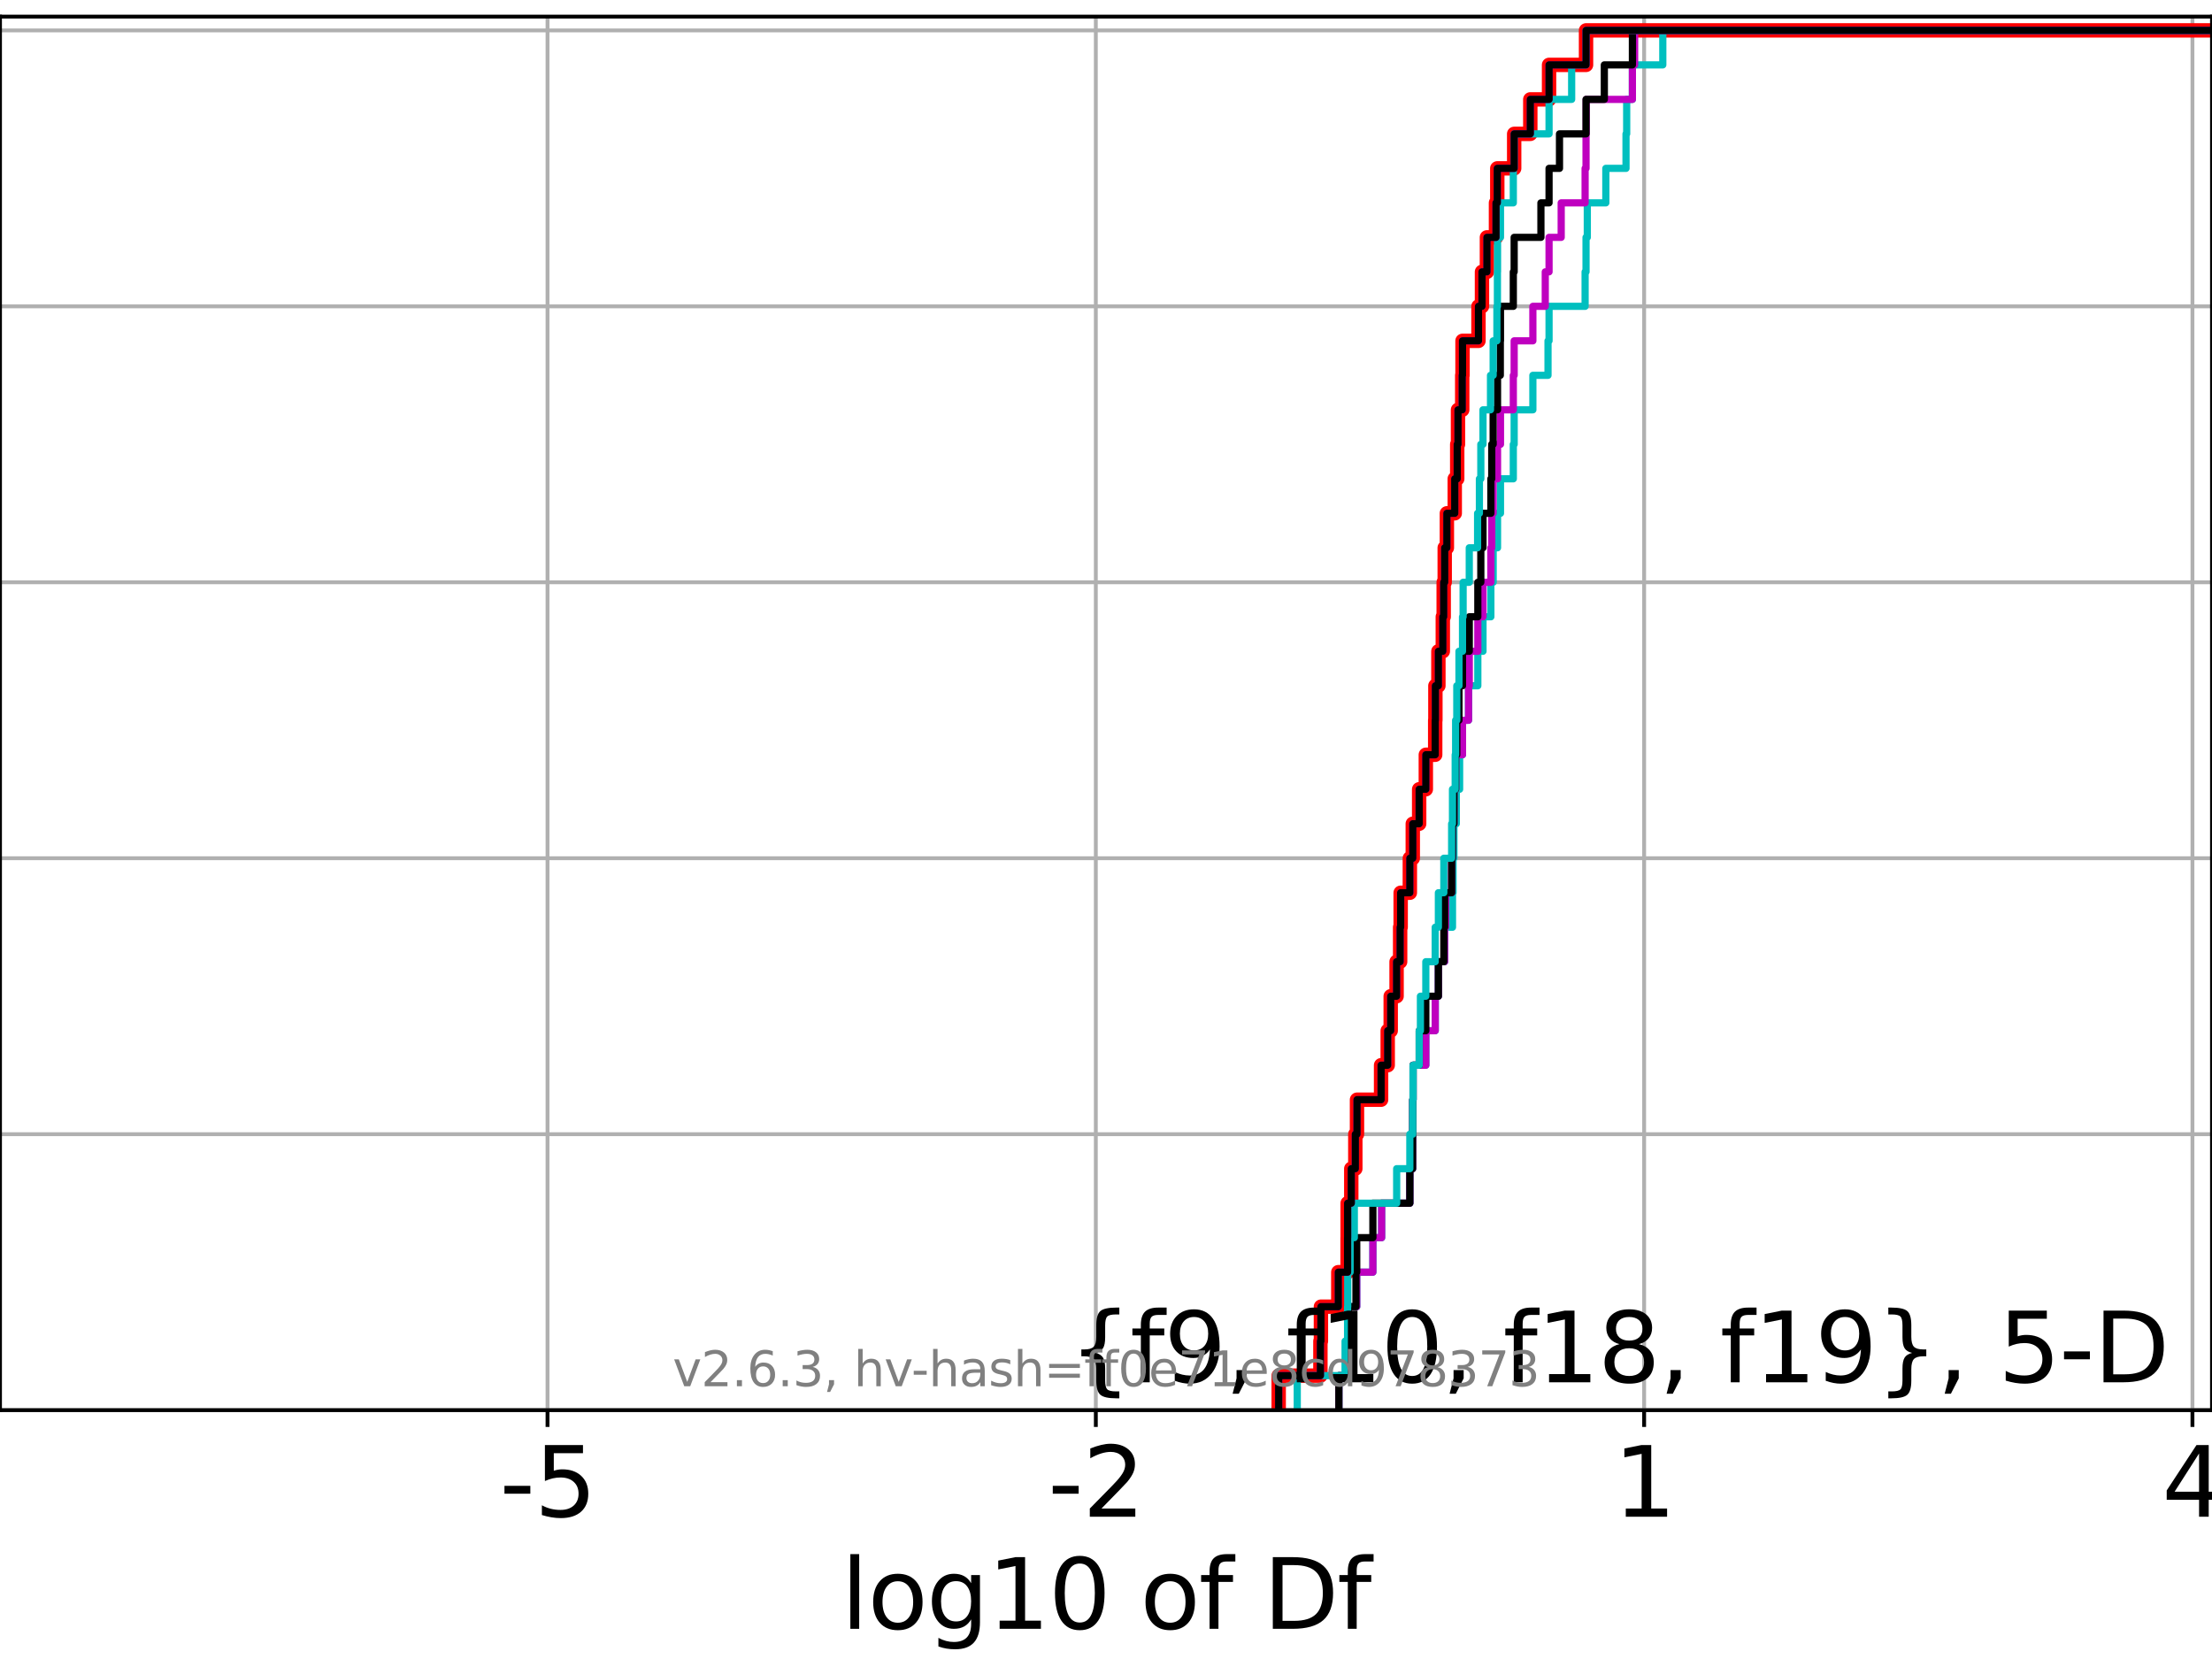 <?xml version="1.0" encoding="utf-8" standalone="no"?>
<!DOCTYPE svg PUBLIC "-//W3C//DTD SVG 1.1//EN"
  "http://www.w3.org/Graphics/SVG/1.1/DTD/svg11.dtd">
<svg xmlns:xlink="http://www.w3.org/1999/xlink" width="460.8pt" height="345.6pt" viewBox="0 0 460.8 345.6" xmlns="http://www.w3.org/2000/svg" version="1.1">
 <defs>
  <style type="text/css">*{stroke-linejoin: round; stroke-linecap: butt}</style>
 </defs>
 <g id="figure_1">
  <g id="patch_1">
   <path d="M 0 345.6 
L 460.8 345.6 
L 460.8 0 
L 0 0 
z
" style="fill: #ffffff"/>
  </g>
  <g id="axes_1">
   <g id="patch_2">
    <path d="M 0 293.76 
L 460.8 293.76 
L 460.8 3.456 
L 0 3.456 
z
" style="fill: #ffffff"/>
   </g>
   <g id="matplotlib.axis_1">
    <g id="xtick_1">
     <g id="line2d_1">
      <path d="M 114.058 293.76 
L 114.058 3.456 
" clip-path="url(#pad6e8462c6)" style="fill: none; stroke: #b0b0b0; stroke-width: 0.8; stroke-linecap: square"/>
     </g>
     <g id="line2d_2">
      <defs>
       <path id="mad647e277e" d="M 0 0 
L 0 3.5 
" style="stroke: #000000; stroke-width: 0.8"/>
      </defs>
      <g>
       <use xlink:href="#mad647e277e" x="114.058" y="293.76" style="stroke: #000000; stroke-width: 0.8"/>
      </g>
     </g>
     <g id="text_1">
      <!-- -5 -->
      <g transform="translate(104.088 315.957) scale(0.2 -0.2)">
       <defs>
        <path id="DejaVuSans-2d" d="M 313 2009 
L 1997 2009 
L 1997 1497 
L 313 1497 
L 313 2009 
z
" transform="scale(0.016)"/>
        <path id="DejaVuSans-35" d="M 691 4666 
L 3169 4666 
L 3169 4134 
L 1269 4134 
L 1269 2991 
Q 1406 3038 1543 3061 
Q 1681 3084 1819 3084 
Q 2600 3084 3056 2656 
Q 3513 2228 3513 1497 
Q 3513 744 3044 326 
Q 2575 -91 1722 -91 
Q 1428 -91 1123 -41 
Q 819 9 494 109 
L 494 744 
Q 775 591 1075 516 
Q 1375 441 1709 441 
Q 2250 441 2565 725 
Q 2881 1009 2881 1497 
Q 2881 1984 2565 2268 
Q 2250 2553 1709 2553 
Q 1456 2553 1204 2497 
Q 953 2441 691 2322 
L 691 4666 
z
" transform="scale(0.016)"/>
       </defs>
       <use xlink:href="#DejaVuSans-2d"/>
       <use xlink:href="#DejaVuSans-35" x="36.084"/>
      </g>
     </g>
    </g>
    <g id="xtick_2">
     <g id="line2d_3">
      <path d="M 228.281 293.76 
L 228.281 3.456 
" clip-path="url(#pad6e8462c6)" style="fill: none; stroke: #b0b0b0; stroke-width: 0.8; stroke-linecap: square"/>
     </g>
     <g id="line2d_4">
      <g>
       <use xlink:href="#mad647e277e" x="228.281" y="293.76" style="stroke: #000000; stroke-width: 0.8"/>
      </g>
     </g>
     <g id="text_2">
      <!-- -2 -->
      <g transform="translate(218.311 315.957) scale(0.2 -0.2)">
       <defs>
        <path id="DejaVuSans-32" d="M 1228 531 
L 3431 531 
L 3431 0 
L 469 0 
L 469 531 
Q 828 903 1448 1529 
Q 2069 2156 2228 2338 
Q 2531 2678 2651 2914 
Q 2772 3150 2772 3378 
Q 2772 3750 2511 3984 
Q 2250 4219 1831 4219 
Q 1534 4219 1204 4116 
Q 875 4013 500 3803 
L 500 4441 
Q 881 4594 1212 4672 
Q 1544 4750 1819 4750 
Q 2544 4750 2975 4387 
Q 3406 4025 3406 3419 
Q 3406 3131 3298 2873 
Q 3191 2616 2906 2266 
Q 2828 2175 2409 1742 
Q 1991 1309 1228 531 
z
" transform="scale(0.016)"/>
       </defs>
       <use xlink:href="#DejaVuSans-2d"/>
       <use xlink:href="#DejaVuSans-32" x="36.084"/>
      </g>
     </g>
    </g>
    <g id="xtick_3">
     <g id="line2d_5">
      <path d="M 342.504 293.76 
L 342.504 3.456 
" clip-path="url(#pad6e8462c6)" style="fill: none; stroke: #b0b0b0; stroke-width: 0.8; stroke-linecap: square"/>
     </g>
     <g id="line2d_6">
      <g>
       <use xlink:href="#mad647e277e" x="342.504" y="293.76" style="stroke: #000000; stroke-width: 0.8"/>
      </g>
     </g>
     <g id="text_3">
      <!-- 1 -->
      <g transform="translate(336.142 315.957) scale(0.2 -0.2)">
       <defs>
        <path id="DejaVuSans-31" d="M 794 531 
L 1825 531 
L 1825 4091 
L 703 3866 
L 703 4441 
L 1819 4666 
L 2450 4666 
L 2450 531 
L 3481 531 
L 3481 0 
L 794 0 
L 794 531 
z
" transform="scale(0.016)"/>
       </defs>
       <use xlink:href="#DejaVuSans-31"/>
      </g>
     </g>
    </g>
    <g id="xtick_4">
     <g id="line2d_7">
      <path d="M 456.727 293.76 
L 456.727 3.456 
" clip-path="url(#pad6e8462c6)" style="fill: none; stroke: #b0b0b0; stroke-width: 0.8; stroke-linecap: square"/>
     </g>
     <g id="line2d_8">
      <g>
       <use xlink:href="#mad647e277e" x="456.727" y="293.76" style="stroke: #000000; stroke-width: 0.8"/>
      </g>
     </g>
     <g id="text_4">
      <!-- 4 -->
      <g transform="translate(450.365 315.957) scale(0.2 -0.2)">
       <defs>
        <path id="DejaVuSans-34" d="M 2419 4116 
L 825 1625 
L 2419 1625 
L 2419 4116 
z
M 2253 4666 
L 3047 4666 
L 3047 1625 
L 3713 1625 
L 3713 1100 
L 3047 1100 
L 3047 0 
L 2419 0 
L 2419 1100 
L 313 1100 
L 313 1709 
L 2253 4666 
z
" transform="scale(0.016)"/>
       </defs>
       <use xlink:href="#DejaVuSans-34"/>
      </g>
     </g>
    </g>
    <g id="text_5">
     <!-- log10 of Df -->
     <g transform="translate(175.214 339.313) scale(0.2 -0.2)">
      <defs>
       <path id="DejaVuSans-6c" d="M 603 4863 
L 1178 4863 
L 1178 0 
L 603 0 
L 603 4863 
z
" transform="scale(0.016)"/>
       <path id="DejaVuSans-6f" d="M 1959 3097 
Q 1497 3097 1228 2736 
Q 959 2375 959 1747 
Q 959 1119 1226 758 
Q 1494 397 1959 397 
Q 2419 397 2687 759 
Q 2956 1122 2956 1747 
Q 2956 2369 2687 2733 
Q 2419 3097 1959 3097 
z
M 1959 3584 
Q 2709 3584 3137 3096 
Q 3566 2609 3566 1747 
Q 3566 888 3137 398 
Q 2709 -91 1959 -91 
Q 1206 -91 779 398 
Q 353 888 353 1747 
Q 353 2609 779 3096 
Q 1206 3584 1959 3584 
z
" transform="scale(0.016)"/>
       <path id="DejaVuSans-67" d="M 2906 1791 
Q 2906 2416 2648 2759 
Q 2391 3103 1925 3103 
Q 1463 3103 1205 2759 
Q 947 2416 947 1791 
Q 947 1169 1205 825 
Q 1463 481 1925 481 
Q 2391 481 2648 825 
Q 2906 1169 2906 1791 
z
M 3481 434 
Q 3481 -459 3084 -895 
Q 2688 -1331 1869 -1331 
Q 1566 -1331 1297 -1286 
Q 1028 -1241 775 -1147 
L 775 -588 
Q 1028 -725 1275 -790 
Q 1522 -856 1778 -856 
Q 2344 -856 2625 -561 
Q 2906 -266 2906 331 
L 2906 616 
Q 2728 306 2450 153 
Q 2172 0 1784 0 
Q 1141 0 747 490 
Q 353 981 353 1791 
Q 353 2603 747 3093 
Q 1141 3584 1784 3584 
Q 2172 3584 2450 3431 
Q 2728 3278 2906 2969 
L 2906 3500 
L 3481 3500 
L 3481 434 
z
" transform="scale(0.016)"/>
       <path id="DejaVuSans-30" d="M 2034 4250 
Q 1547 4250 1301 3770 
Q 1056 3291 1056 2328 
Q 1056 1369 1301 889 
Q 1547 409 2034 409 
Q 2525 409 2770 889 
Q 3016 1369 3016 2328 
Q 3016 3291 2770 3770 
Q 2525 4250 2034 4250 
z
M 2034 4750 
Q 2819 4750 3233 4129 
Q 3647 3509 3647 2328 
Q 3647 1150 3233 529 
Q 2819 -91 2034 -91 
Q 1250 -91 836 529 
Q 422 1150 422 2328 
Q 422 3509 836 4129 
Q 1250 4750 2034 4750 
z
" transform="scale(0.016)"/>
       <path id="DejaVuSans-20" transform="scale(0.016)"/>
       <path id="DejaVuSans-66" d="M 2375 4863 
L 2375 4384 
L 1825 4384 
Q 1516 4384 1395 4259 
Q 1275 4134 1275 3809 
L 1275 3500 
L 2222 3500 
L 2222 3053 
L 1275 3053 
L 1275 0 
L 697 0 
L 697 3053 
L 147 3053 
L 147 3500 
L 697 3500 
L 697 3744 
Q 697 4328 969 4595 
Q 1241 4863 1831 4863 
L 2375 4863 
z
" transform="scale(0.016)"/>
       <path id="DejaVuSans-44" d="M 1259 4147 
L 1259 519 
L 2022 519 
Q 2988 519 3436 956 
Q 3884 1394 3884 2338 
Q 3884 3275 3436 3711 
Q 2988 4147 2022 4147 
L 1259 4147 
z
M 628 4666 
L 1925 4666 
Q 3281 4666 3915 4102 
Q 4550 3538 4550 2338 
Q 4550 1131 3912 565 
Q 3275 0 1925 0 
L 628 0 
L 628 4666 
z
" transform="scale(0.016)"/>
      </defs>
      <use xlink:href="#DejaVuSans-6c"/>
      <use xlink:href="#DejaVuSans-6f" x="27.783"/>
      <use xlink:href="#DejaVuSans-67" x="88.965"/>
      <use xlink:href="#DejaVuSans-31" x="152.441"/>
      <use xlink:href="#DejaVuSans-30" x="216.064"/>
      <use xlink:href="#DejaVuSans-20" x="279.688"/>
      <use xlink:href="#DejaVuSans-6f" x="311.475"/>
      <use xlink:href="#DejaVuSans-66" x="372.656"/>
      <use xlink:href="#DejaVuSans-20" x="407.861"/>
      <use xlink:href="#DejaVuSans-44" x="439.648"/>
      <use xlink:href="#DejaVuSans-66" x="516.65"/>
     </g>
    </g>
   </g>
   <g id="matplotlib.axis_2">
    <g id="ytick_1">
     <g id="line2d_9">
      <path d="M 0 293.76 
L 460.8 293.76 
" clip-path="url(#pad6e8462c6)" style="fill: none; stroke: #b0b0b0; stroke-width: 0.8; stroke-linecap: square"/>
     </g>
     <g id="line2d_10">
      <defs>
       <path id="m543acc796f" d="M 0 0 
L -3.5 0 
" style="stroke: #000000; stroke-width: 0.8"/>
      </defs>
      <g>
       <use xlink:href="#m543acc796f" x="0" y="293.76" style="stroke: #000000; stroke-width: 0.8"/>
      </g>
     </g>
    </g>
    <g id="ytick_2">
     <g id="line2d_11">
      <path d="M 0 236.274 
L 460.8 236.274 
" clip-path="url(#pad6e8462c6)" style="fill: none; stroke: #b0b0b0; stroke-width: 0.8; stroke-linecap: square"/>
     </g>
     <g id="line2d_12">
      <g>
       <use xlink:href="#m543acc796f" x="0" y="236.274" style="stroke: #000000; stroke-width: 0.8"/>
      </g>
     </g>
    </g>
    <g id="ytick_3">
     <g id="line2d_13">
      <path d="M 0 178.788 
L 460.8 178.788 
" clip-path="url(#pad6e8462c6)" style="fill: none; stroke: #b0b0b0; stroke-width: 0.8; stroke-linecap: square"/>
     </g>
     <g id="line2d_14">
      <g>
       <use xlink:href="#m543acc796f" x="0" y="178.788" style="stroke: #000000; stroke-width: 0.8"/>
      </g>
     </g>
    </g>
    <g id="ytick_4">
     <g id="line2d_15">
      <path d="M 0 121.302 
L 460.8 121.302 
" clip-path="url(#pad6e8462c6)" style="fill: none; stroke: #b0b0b0; stroke-width: 0.8; stroke-linecap: square"/>
     </g>
     <g id="line2d_16">
      <g>
       <use xlink:href="#m543acc796f" x="0" y="121.302" style="stroke: #000000; stroke-width: 0.8"/>
      </g>
     </g>
    </g>
    <g id="ytick_5">
     <g id="line2d_17">
      <path d="M 0 63.816 
L 460.8 63.816 
" clip-path="url(#pad6e8462c6)" style="fill: none; stroke: #b0b0b0; stroke-width: 0.8; stroke-linecap: square"/>
     </g>
     <g id="line2d_18">
      <g>
       <use xlink:href="#m543acc796f" x="0" y="63.816" style="stroke: #000000; stroke-width: 0.8"/>
      </g>
     </g>
    </g>
    <g id="ytick_6">
     <g id="line2d_19">
      <path d="M 0 6.33 
L 460.8 6.33 
" clip-path="url(#pad6e8462c6)" style="fill: none; stroke: #b0b0b0; stroke-width: 0.8; stroke-linecap: square"/>
     </g>
     <g id="line2d_20">
      <g>
       <use xlink:href="#m543acc796f" x="0" y="6.33" style="stroke: #000000; stroke-width: 0.8"/>
      </g>
     </g>
    </g>
   </g>
   <g id="line2d_21">
    <path d="M 266.374 293.76 
L 266.374 286.574 
L 275.065 286.574 
L 275.065 279.389 
L 275.174 279.389 
L 275.174 272.203 
L 278.793 272.203 
L 278.793 265.017 
L 280.726 265.017 
L 280.726 257.831 
L 280.738 257.831 
L 280.738 250.646 
L 281.494 250.646 
L 281.494 243.46 
L 282.338 243.46 
L 282.338 236.274 
L 282.687 236.274 
L 282.687 229.088 
L 287.705 229.088 
L 287.705 221.903 
L 289.085 221.903 
L 289.085 214.717 
L 289.709 214.717 
L 289.709 207.531 
L 290.934 207.531 
L 290.934 200.345 
L 291.675 200.345 
L 291.675 193.16 
L 291.784 193.16 
L 291.784 185.974 
L 293.696 185.974 
L 293.696 178.788 
L 294.308 178.788 
L 294.308 171.602 
L 295.637 171.602 
L 295.637 164.417 
L 297.025 164.417 
L 297.025 157.231 
L 298.978 157.231 
L 298.978 150.045 
L 299.018 150.045 
L 299.018 142.859 
L 299.643 142.859 
L 299.643 135.674 
L 300.563 135.674 
L 300.563 128.488 
L 300.746 128.488 
L 300.746 121.302 
L 300.959 121.302 
L 300.959 114.116 
L 301.41 114.116 
L 301.41 106.931 
L 303.051 106.931 
L 303.051 99.745 
L 303.565 99.745 
L 303.565 92.559 
L 303.726 92.559 
L 303.726 85.373 
L 304.608 85.373 
L 304.608 78.188 
L 304.668 78.188 
L 304.668 71.002 
L 307.994 71.002 
L 307.994 63.816 
L 308.724 63.816 
L 308.724 56.63 
L 309.753 56.63 
L 309.753 49.445 
L 311.641 49.445 
L 311.641 42.259 
L 311.91 42.259 
L 311.91 35.073 
L 315.429 35.073 
L 315.429 27.888 
L 318.79 27.888 
L 318.79 20.702 
L 322.697 20.702 
L 322.697 13.516 
L 330.4 13.516 
L 330.4 6.33 
L 330.4 6.33 
L 330.4 6.33 
L 460.8 6.33 
" clip-path="url(#pad6e8462c6)" style="fill: none; stroke: #ff0000; stroke-width: 3; stroke-linecap: square"/>
   </g>
   <g id="line2d_22">
    <path d="M 278.91 293.76 
L 278.91 286.574 
L 280.726 286.574 
L 280.726 279.389 
L 280.857 279.389 
L 280.857 272.203 
L 282.634 272.203 
L 282.634 265.017 
L 285.998 265.017 
L 285.998 257.831 
L 287.822 257.831 
L 287.822 250.646 
L 293.696 250.646 
L 293.696 243.46 
L 294.268 243.46 
L 294.268 236.274 
L 294.308 236.274 
L 294.308 229.088 
L 294.367 229.088 
L 294.367 221.903 
L 297.025 221.903 
L 297.025 214.717 
L 298.989 214.717 
L 298.989 207.531 
L 299.643 207.531 
L 299.643 200.345 
L 300.95 200.345 
L 300.95 193.16 
L 302.579 193.16 
L 302.579 185.974 
L 302.696 185.974 
L 302.696 178.788 
L 302.884 178.788 
L 302.884 171.602 
L 303.379 171.602 
L 303.379 164.417 
L 304.065 164.417 
L 304.065 157.231 
L 304.668 157.231 
L 304.668 150.045 
L 305.924 150.045 
L 305.924 142.859 
L 307.858 142.859 
L 307.858 135.674 
L 308.934 135.674 
L 308.934 128.488 
L 310.573 128.488 
L 310.573 121.302 
L 311.054 121.302 
L 311.054 114.116 
L 311.962 114.116 
L 311.962 106.931 
L 312.579 106.931 
L 312.579 99.745 
L 315.253 99.745 
L 315.253 92.559 
L 315.429 92.559 
L 315.429 85.373 
L 319.325 85.373 
L 319.325 78.188 
L 322.479 78.188 
L 322.479 71.002 
L 322.697 71.002 
L 322.697 63.816 
L 330.208 63.816 
L 330.208 56.63 
L 330.4 56.63 
L 330.4 49.445 
L 330.664 49.445 
L 330.664 42.259 
L 334.524 42.259 
L 334.524 35.073 
L 338.728 35.073 
L 338.728 27.888 
L 338.868 27.888 
L 338.868 20.702 
L 340.058 20.702 
L 340.058 13.516 
L 346.392 13.516 
L 346.392 6.33 
L 346.392 6.33 
L 346.392 6.33 
L 460.8 6.33 
" clip-path="url(#pad6e8462c6)" style="fill: none; stroke: #00bfbf; stroke-width: 1.5; stroke-linecap: square"/>
   </g>
   <g id="line2d_23">
    <path d="M 278.91 293.76 
L 278.91 286.574 
L 280.726 286.574 
L 280.726 279.389 
L 280.857 279.389 
L 280.857 272.203 
L 282.634 272.203 
L 282.634 265.017 
L 285.998 265.017 
L 285.998 257.831 
L 287.822 257.831 
L 287.822 250.646 
L 293.696 250.646 
L 293.696 243.46 
L 294.268 243.46 
L 294.268 236.274 
L 294.308 236.274 
L 294.308 229.088 
L 294.367 229.088 
L 294.367 221.903 
L 297.025 221.903 
L 297.025 214.717 
L 298.989 214.717 
L 298.989 207.531 
L 299.643 207.531 
L 299.643 200.345 
L 300.95 200.345 
L 300.95 193.16 
L 301.156 193.16 
L 301.156 185.974 
L 302.403 185.974 
L 302.403 178.788 
L 302.579 178.788 
L 302.579 171.602 
L 302.884 171.602 
L 302.884 164.417 
L 303.249 164.417 
L 303.249 157.231 
L 304.668 157.231 
L 304.668 150.045 
L 305.924 150.045 
L 305.924 142.859 
L 306.076 142.859 
L 306.076 135.674 
L 307.858 135.674 
L 307.858 128.488 
L 308.934 128.488 
L 308.934 121.302 
L 310.573 121.302 
L 310.573 114.116 
L 310.757 114.116 
L 310.757 106.931 
L 311.054 106.931 
L 311.054 99.745 
L 311.962 99.745 
L 311.962 92.559 
L 312.579 92.559 
L 312.579 85.373 
L 315.253 85.373 
L 315.253 78.188 
L 315.429 78.188 
L 315.429 71.002 
L 319.325 71.002 
L 319.325 63.816 
L 321.907 63.816 
L 321.907 56.63 
L 322.697 56.63 
L 322.697 49.445 
L 325.226 49.445 
L 325.226 42.259 
L 330.208 42.259 
L 330.208 35.073 
L 330.4 35.073 
L 330.4 27.888 
L 330.441 27.888 
L 330.441 20.702 
L 340.058 20.702 
L 340.058 13.516 
L 340.524 13.516 
L 340.524 6.33 
L 340.524 6.33 
L 340.524 6.33 
L 460.8 6.33 
" clip-path="url(#pad6e8462c6)" style="fill: none; stroke: #bf00bf; stroke-width: 1.5; stroke-linecap: square"/>
   </g>
   <g id="line2d_24">
    <path d="M 278.91 293.76 
L 278.91 286.574 
L 280.726 286.574 
L 280.726 279.389 
L 280.857 279.389 
L 280.857 272.203 
L 282.471 272.203 
L 282.471 265.017 
L 282.634 265.017 
L 282.634 257.831 
L 285.998 257.831 
L 285.998 250.646 
L 293.696 250.646 
L 293.696 243.46 
L 294.268 243.46 
L 294.268 236.274 
L 294.308 236.274 
L 294.308 229.088 
L 294.367 229.088 
L 294.367 221.903 
L 295.649 221.903 
L 295.649 214.717 
L 297.025 214.717 
L 297.025 207.531 
L 299.643 207.531 
L 299.643 200.345 
L 300.776 200.345 
L 300.776 193.16 
L 300.95 193.16 
L 300.95 185.974 
L 302.403 185.974 
L 302.403 178.788 
L 302.579 178.788 
L 302.579 171.602 
L 302.884 171.602 
L 302.884 164.417 
L 303.233 164.417 
L 303.233 157.231 
L 303.477 157.231 
L 303.477 150.045 
L 303.929 150.045 
L 303.929 142.859 
L 304.668 142.859 
L 304.668 135.674 
L 306.076 135.674 
L 306.076 128.488 
L 307.858 128.488 
L 307.858 121.302 
L 308.482 121.302 
L 308.482 114.116 
L 308.934 114.116 
L 308.934 106.931 
L 310.573 106.931 
L 310.573 99.745 
L 310.757 99.745 
L 310.757 92.559 
L 311.054 92.559 
L 311.054 85.373 
L 311.962 85.373 
L 311.962 78.188 
L 312.543 78.188 
L 312.543 71.002 
L 312.579 71.002 
L 312.579 63.816 
L 315.253 63.816 
L 315.253 56.63 
L 315.429 56.63 
L 315.429 49.445 
L 321.001 49.445 
L 321.001 42.259 
L 322.697 42.259 
L 322.697 35.073 
L 324.871 35.073 
L 324.871 27.888 
L 330.4 27.888 
L 330.4 20.702 
L 334.212 20.702 
L 334.212 13.516 
L 340.058 13.516 
L 340.058 6.33 
L 340.058 6.33 
L 340.058 6.33 
L 460.8 6.33 
" clip-path="url(#pad6e8462c6)" style="fill: none; stroke: #000000; stroke-width: 1.5; stroke-linecap: square"/>
   </g>
   <g id="line2d_25">
    <path d="M 270.241 293.76 
L 270.241 286.574 
L 280.206 286.574 
L 280.206 279.389 
L 280.726 279.389 
L 280.726 272.203 
L 280.758 272.203 
L 280.758 265.017 
L 281.255 265.017 
L 281.255 257.831 
L 282.13 257.831 
L 282.13 250.646 
L 290.953 250.646 
L 290.953 243.46 
L 293.696 243.46 
L 293.696 236.274 
L 294.308 236.274 
L 294.308 229.088 
L 294.367 229.088 
L 294.367 221.903 
L 295.649 221.903 
L 295.649 214.717 
L 295.901 214.717 
L 295.901 207.531 
L 297.025 207.531 
L 297.025 200.345 
L 298.98 200.345 
L 298.98 193.16 
L 299.643 193.16 
L 299.643 185.974 
L 300.776 185.974 
L 300.776 178.788 
L 302.403 178.788 
L 302.403 171.602 
L 302.579 171.602 
L 302.579 164.417 
L 303.144 164.417 
L 303.144 157.231 
L 303.233 157.231 
L 303.233 150.045 
L 303.477 150.045 
L 303.477 142.859 
L 303.929 142.859 
L 303.929 135.674 
L 304.668 135.674 
L 304.668 128.488 
L 304.796 128.488 
L 304.796 121.302 
L 306.076 121.302 
L 306.076 114.116 
L 307.81 114.116 
L 307.81 106.931 
L 308.187 106.931 
L 308.187 99.745 
L 308.482 99.745 
L 308.482 92.559 
L 308.934 92.559 
L 308.934 85.373 
L 310.5 85.373 
L 310.5 78.188 
L 311.054 78.188 
L 311.054 71.002 
L 311.833 71.002 
L 311.833 63.816 
L 311.941 63.816 
L 311.941 56.63 
L 311.962 56.63 
L 311.962 49.445 
L 312.579 49.445 
L 312.579 42.259 
L 315.253 42.259 
L 315.253 35.073 
L 315.429 35.073 
L 315.429 27.888 
L 322.697 27.888 
L 322.697 20.702 
L 327.404 20.702 
L 327.404 13.516 
L 330.4 13.516 
L 330.4 6.33 
L 330.4 6.33 
L 330.4 6.33 
L 460.8 6.33 
" clip-path="url(#pad6e8462c6)" style="fill: none; stroke: #00bfbf; stroke-width: 1.5; stroke-linecap: square"/>
   </g>
   <g id="line2d_26">
    <path d="M 266.374 293.76 
L 266.374 286.574 
L 275.065 286.574 
L 275.065 279.389 
L 275.174 279.389 
L 275.174 272.203 
L 278.793 272.203 
L 278.793 265.017 
L 280.726 265.017 
L 280.726 257.831 
L 280.738 257.831 
L 280.738 250.646 
L 281.494 250.646 
L 281.494 243.46 
L 282.338 243.46 
L 282.338 236.274 
L 282.687 236.274 
L 282.687 229.088 
L 287.705 229.088 
L 287.705 221.903 
L 289.085 221.903 
L 289.085 214.717 
L 289.709 214.717 
L 289.709 207.531 
L 290.934 207.531 
L 290.934 200.345 
L 291.675 200.345 
L 291.675 193.16 
L 291.784 193.16 
L 291.784 185.974 
L 293.696 185.974 
L 293.696 178.788 
L 294.308 178.788 
L 294.308 171.602 
L 295.637 171.602 
L 295.637 164.417 
L 297.025 164.417 
L 297.025 157.231 
L 298.978 157.231 
L 298.978 150.045 
L 299.018 150.045 
L 299.018 142.859 
L 299.643 142.859 
L 299.643 135.674 
L 300.563 135.674 
L 300.563 128.488 
L 300.746 128.488 
L 300.746 121.302 
L 300.959 121.302 
L 300.959 114.116 
L 301.41 114.116 
L 301.41 106.931 
L 303.051 106.931 
L 303.051 99.745 
L 303.565 99.745 
L 303.565 92.559 
L 303.726 92.559 
L 303.726 85.373 
L 304.608 85.373 
L 304.608 78.188 
L 304.668 78.188 
L 304.668 71.002 
L 307.994 71.002 
L 307.994 63.816 
L 308.724 63.816 
L 308.724 56.63 
L 309.753 56.63 
L 309.753 49.445 
L 311.641 49.445 
L 311.641 42.259 
L 311.91 42.259 
L 311.91 35.073 
L 315.429 35.073 
L 315.429 27.888 
L 318.79 27.888 
L 318.79 20.702 
L 322.697 20.702 
L 322.697 13.516 
L 330.4 13.516 
L 330.4 6.33 
L 330.4 6.33 
L 330.4 6.33 
L 460.8 6.33 
" clip-path="url(#pad6e8462c6)" style="fill: none; stroke: #bf00bf; stroke-width: 1.5; stroke-linecap: square"/>
   </g>
   <g id="line2d_27">
    <path d="M 266.374 293.76 
L 266.374 286.574 
L 275.065 286.574 
L 275.065 279.389 
L 275.174 279.389 
L 275.174 272.203 
L 278.793 272.203 
L 278.793 265.017 
L 280.726 265.017 
L 280.726 257.831 
L 280.738 257.831 
L 280.738 250.646 
L 281.494 250.646 
L 281.494 243.46 
L 282.338 243.46 
L 282.338 236.274 
L 282.687 236.274 
L 282.687 229.088 
L 287.705 229.088 
L 287.705 221.903 
L 289.085 221.903 
L 289.085 214.717 
L 289.709 214.717 
L 289.709 207.531 
L 290.934 207.531 
L 290.934 200.345 
L 291.675 200.345 
L 291.675 193.16 
L 291.784 193.16 
L 291.784 185.974 
L 293.696 185.974 
L 293.696 178.788 
L 294.308 178.788 
L 294.308 171.602 
L 295.637 171.602 
L 295.637 164.417 
L 297.025 164.417 
L 297.025 157.231 
L 298.978 157.231 
L 298.978 150.045 
L 299.018 150.045 
L 299.018 142.859 
L 299.643 142.859 
L 299.643 135.674 
L 300.563 135.674 
L 300.563 128.488 
L 300.746 128.488 
L 300.746 121.302 
L 300.959 121.302 
L 300.959 114.116 
L 301.41 114.116 
L 301.41 106.931 
L 303.051 106.931 
L 303.051 99.745 
L 303.565 99.745 
L 303.565 92.559 
L 303.726 92.559 
L 303.726 85.373 
L 304.608 85.373 
L 304.608 78.188 
L 304.668 78.188 
L 304.668 71.002 
L 307.994 71.002 
L 307.994 63.816 
L 308.724 63.816 
L 308.724 56.63 
L 309.753 56.63 
L 309.753 49.445 
L 311.641 49.445 
L 311.641 42.259 
L 311.91 42.259 
L 311.91 35.073 
L 315.429 35.073 
L 315.429 27.888 
L 318.79 27.888 
L 318.79 20.702 
L 322.697 20.702 
L 322.697 13.516 
L 330.4 13.516 
L 330.4 6.33 
L 330.4 6.33 
L 330.4 6.33 
L 460.8 6.33 
" clip-path="url(#pad6e8462c6)" style="fill: none; stroke: #000000; stroke-width: 1.5; stroke-linecap: square"/>
   </g>
   <g id="patch_3">
    <path d="M 0 293.76 
L 0 3.456 
" style="fill: none; stroke: #000000; stroke-width: 0.8; stroke-linejoin: miter; stroke-linecap: square"/>
   </g>
   <g id="patch_4">
    <path d="M 460.8 293.76 
L 460.8 3.456 
" style="fill: none; stroke: #000000; stroke-width: 0.8; stroke-linejoin: miter; stroke-linecap: square"/>
   </g>
   <g id="patch_5">
    <path d="M 0 293.76 
L 460.8 293.76 
" style="fill: none; stroke: #000000; stroke-width: 0.8; stroke-linejoin: miter; stroke-linecap: square"/>
   </g>
   <g id="patch_6">
    <path d="M 0 3.456 
L 460.8 3.456 
" style="fill: none; stroke: #000000; stroke-width: 0.8; stroke-linejoin: miter; stroke-linecap: square"/>
   </g>
   <g id="text_6">
    <!-- {f9, f10, f18, f19}, 5-D -->
    <g transform="translate(222.706 287.954) scale(0.2 -0.2)">
     <defs>
      <path id="DejaVuSans-7b" d="M 3272 -594 
L 3272 -1044 
L 3078 -1044 
Q 2300 -1044 2036 -812 
Q 1772 -581 1772 109 
L 1772 856 
Q 1772 1328 1603 1509 
Q 1434 1691 991 1691 
L 800 1691 
L 800 2138 
L 991 2138 
Q 1438 2138 1605 2317 
Q 1772 2497 1772 2963 
L 1772 3713 
Q 1772 4403 2036 4633 
Q 2300 4863 3078 4863 
L 3272 4863 
L 3272 4416 
L 3059 4416 
Q 2619 4416 2484 4278 
Q 2350 4141 2350 3700 
L 2350 2925 
Q 2350 2434 2208 2212 
Q 2066 1991 1722 1913 
Q 2069 1828 2209 1606 
Q 2350 1384 2350 897 
L 2350 122 
Q 2350 -319 2484 -456 
Q 2619 -594 3059 -594 
L 3272 -594 
z
" transform="scale(0.016)"/>
      <path id="DejaVuSans-39" d="M 703 97 
L 703 672 
Q 941 559 1184 500 
Q 1428 441 1663 441 
Q 2288 441 2617 861 
Q 2947 1281 2994 2138 
Q 2813 1869 2534 1725 
Q 2256 1581 1919 1581 
Q 1219 1581 811 2004 
Q 403 2428 403 3163 
Q 403 3881 828 4315 
Q 1253 4750 1959 4750 
Q 2769 4750 3195 4129 
Q 3622 3509 3622 2328 
Q 3622 1225 3098 567 
Q 2575 -91 1691 -91 
Q 1453 -91 1209 -44 
Q 966 3 703 97 
z
M 1959 2075 
Q 2384 2075 2632 2365 
Q 2881 2656 2881 3163 
Q 2881 3666 2632 3958 
Q 2384 4250 1959 4250 
Q 1534 4250 1286 3958 
Q 1038 3666 1038 3163 
Q 1038 2656 1286 2365 
Q 1534 2075 1959 2075 
z
" transform="scale(0.016)"/>
      <path id="DejaVuSans-2c" d="M 750 794 
L 1409 794 
L 1409 256 
L 897 -744 
L 494 -744 
L 750 256 
L 750 794 
z
" transform="scale(0.016)"/>
      <path id="DejaVuSans-38" d="M 2034 2216 
Q 1584 2216 1326 1975 
Q 1069 1734 1069 1313 
Q 1069 891 1326 650 
Q 1584 409 2034 409 
Q 2484 409 2743 651 
Q 3003 894 3003 1313 
Q 3003 1734 2745 1975 
Q 2488 2216 2034 2216 
z
M 1403 2484 
Q 997 2584 770 2862 
Q 544 3141 544 3541 
Q 544 4100 942 4425 
Q 1341 4750 2034 4750 
Q 2731 4750 3128 4425 
Q 3525 4100 3525 3541 
Q 3525 3141 3298 2862 
Q 3072 2584 2669 2484 
Q 3125 2378 3379 2068 
Q 3634 1759 3634 1313 
Q 3634 634 3220 271 
Q 2806 -91 2034 -91 
Q 1263 -91 848 271 
Q 434 634 434 1313 
Q 434 1759 690 2068 
Q 947 2378 1403 2484 
z
M 1172 3481 
Q 1172 3119 1398 2916 
Q 1625 2713 2034 2713 
Q 2441 2713 2670 2916 
Q 2900 3119 2900 3481 
Q 2900 3844 2670 4047 
Q 2441 4250 2034 4250 
Q 1625 4250 1398 4047 
Q 1172 3844 1172 3481 
z
" transform="scale(0.016)"/>
      <path id="DejaVuSans-7d" d="M 800 -594 
L 1019 -594 
Q 1456 -594 1589 -459 
Q 1722 -325 1722 122 
L 1722 897 
Q 1722 1384 1862 1606 
Q 2003 1828 2350 1913 
Q 2003 1991 1862 2212 
Q 1722 2434 1722 2925 
L 1722 3700 
Q 1722 4144 1589 4280 
Q 1456 4416 1019 4416 
L 800 4416 
L 800 4863 
L 997 4863 
Q 1775 4863 2036 4633 
Q 2297 4403 2297 3713 
L 2297 2963 
Q 2297 2497 2465 2317 
Q 2634 2138 3078 2138 
L 3272 2138 
L 3272 1691 
L 3078 1691 
Q 2634 1691 2465 1509 
Q 2297 1328 2297 856 
L 2297 109 
Q 2297 -581 2036 -812 
Q 1775 -1044 997 -1044 
L 800 -1044 
L 800 -594 
z
" transform="scale(0.016)"/>
     </defs>
     <use xlink:href="#DejaVuSans-7b"/>
     <use xlink:href="#DejaVuSans-66" x="63.623"/>
     <use xlink:href="#DejaVuSans-39" x="98.828"/>
     <use xlink:href="#DejaVuSans-2c" x="162.451"/>
     <use xlink:href="#DejaVuSans-20" x="194.238"/>
     <use xlink:href="#DejaVuSans-66" x="226.025"/>
     <use xlink:href="#DejaVuSans-31" x="261.23"/>
     <use xlink:href="#DejaVuSans-30" x="324.854"/>
     <use xlink:href="#DejaVuSans-2c" x="388.477"/>
     <use xlink:href="#DejaVuSans-20" x="420.264"/>
     <use xlink:href="#DejaVuSans-66" x="452.051"/>
     <use xlink:href="#DejaVuSans-31" x="487.256"/>
     <use xlink:href="#DejaVuSans-38" x="550.879"/>
     <use xlink:href="#DejaVuSans-2c" x="614.502"/>
     <use xlink:href="#DejaVuSans-20" x="646.289"/>
     <use xlink:href="#DejaVuSans-66" x="678.076"/>
     <use xlink:href="#DejaVuSans-31" x="713.281"/>
     <use xlink:href="#DejaVuSans-39" x="776.904"/>
     <use xlink:href="#DejaVuSans-7d" x="840.527"/>
     <use xlink:href="#DejaVuSans-2c" x="904.15"/>
     <use xlink:href="#DejaVuSans-20" x="935.938"/>
     <use xlink:href="#DejaVuSans-35" x="967.725"/>
     <use xlink:href="#DejaVuSans-2d" x="1031.348"/>
     <use xlink:href="#DejaVuSans-44" x="1067.432"/>
    </g>
   </g>
   <g id="text_7">
    <!-- v2.6.3, hv-hash=ff0e71e8cd978373 -->
    <g style="fill: #808080" transform="translate(140.134 288.777) scale(0.1 -0.1)">
     <defs>
      <path id="DejaVuSans-76" d="M 191 3500 
L 800 3500 
L 1894 563 
L 2988 3500 
L 3597 3500 
L 2284 0 
L 1503 0 
L 191 3500 
z
" transform="scale(0.016)"/>
      <path id="DejaVuSans-2e" d="M 684 794 
L 1344 794 
L 1344 0 
L 684 0 
L 684 794 
z
" transform="scale(0.016)"/>
      <path id="DejaVuSans-36" d="M 2113 2584 
Q 1688 2584 1439 2293 
Q 1191 2003 1191 1497 
Q 1191 994 1439 701 
Q 1688 409 2113 409 
Q 2538 409 2786 701 
Q 3034 994 3034 1497 
Q 3034 2003 2786 2293 
Q 2538 2584 2113 2584 
z
M 3366 4563 
L 3366 3988 
Q 3128 4100 2886 4159 
Q 2644 4219 2406 4219 
Q 1781 4219 1451 3797 
Q 1122 3375 1075 2522 
Q 1259 2794 1537 2939 
Q 1816 3084 2150 3084 
Q 2853 3084 3261 2657 
Q 3669 2231 3669 1497 
Q 3669 778 3244 343 
Q 2819 -91 2113 -91 
Q 1303 -91 875 529 
Q 447 1150 447 2328 
Q 447 3434 972 4092 
Q 1497 4750 2381 4750 
Q 2619 4750 2861 4703 
Q 3103 4656 3366 4563 
z
" transform="scale(0.016)"/>
      <path id="DejaVuSans-33" d="M 2597 2516 
Q 3050 2419 3304 2112 
Q 3559 1806 3559 1356 
Q 3559 666 3084 287 
Q 2609 -91 1734 -91 
Q 1441 -91 1130 -33 
Q 819 25 488 141 
L 488 750 
Q 750 597 1062 519 
Q 1375 441 1716 441 
Q 2309 441 2620 675 
Q 2931 909 2931 1356 
Q 2931 1769 2642 2001 
Q 2353 2234 1838 2234 
L 1294 2234 
L 1294 2753 
L 1863 2753 
Q 2328 2753 2575 2939 
Q 2822 3125 2822 3475 
Q 2822 3834 2567 4026 
Q 2313 4219 1838 4219 
Q 1578 4219 1281 4162 
Q 984 4106 628 3988 
L 628 4550 
Q 988 4650 1302 4700 
Q 1616 4750 1894 4750 
Q 2613 4750 3031 4423 
Q 3450 4097 3450 3541 
Q 3450 3153 3228 2886 
Q 3006 2619 2597 2516 
z
" transform="scale(0.016)"/>
      <path id="DejaVuSans-68" d="M 3513 2113 
L 3513 0 
L 2938 0 
L 2938 2094 
Q 2938 2591 2744 2837 
Q 2550 3084 2163 3084 
Q 1697 3084 1428 2787 
Q 1159 2491 1159 1978 
L 1159 0 
L 581 0 
L 581 4863 
L 1159 4863 
L 1159 2956 
Q 1366 3272 1645 3428 
Q 1925 3584 2291 3584 
Q 2894 3584 3203 3211 
Q 3513 2838 3513 2113 
z
" transform="scale(0.016)"/>
      <path id="DejaVuSans-61" d="M 2194 1759 
Q 1497 1759 1228 1600 
Q 959 1441 959 1056 
Q 959 750 1161 570 
Q 1363 391 1709 391 
Q 2188 391 2477 730 
Q 2766 1069 2766 1631 
L 2766 1759 
L 2194 1759 
z
M 3341 1997 
L 3341 0 
L 2766 0 
L 2766 531 
Q 2569 213 2275 61 
Q 1981 -91 1556 -91 
Q 1019 -91 701 211 
Q 384 513 384 1019 
Q 384 1609 779 1909 
Q 1175 2209 1959 2209 
L 2766 2209 
L 2766 2266 
Q 2766 2663 2505 2880 
Q 2244 3097 1772 3097 
Q 1472 3097 1187 3025 
Q 903 2953 641 2809 
L 641 3341 
Q 956 3463 1253 3523 
Q 1550 3584 1831 3584 
Q 2591 3584 2966 3190 
Q 3341 2797 3341 1997 
z
" transform="scale(0.016)"/>
      <path id="DejaVuSans-73" d="M 2834 3397 
L 2834 2853 
Q 2591 2978 2328 3040 
Q 2066 3103 1784 3103 
Q 1356 3103 1142 2972 
Q 928 2841 928 2578 
Q 928 2378 1081 2264 
Q 1234 2150 1697 2047 
L 1894 2003 
Q 2506 1872 2764 1633 
Q 3022 1394 3022 966 
Q 3022 478 2636 193 
Q 2250 -91 1575 -91 
Q 1294 -91 989 -36 
Q 684 19 347 128 
L 347 722 
Q 666 556 975 473 
Q 1284 391 1588 391 
Q 1994 391 2212 530 
Q 2431 669 2431 922 
Q 2431 1156 2273 1281 
Q 2116 1406 1581 1522 
L 1381 1569 
Q 847 1681 609 1914 
Q 372 2147 372 2553 
Q 372 3047 722 3315 
Q 1072 3584 1716 3584 
Q 2034 3584 2315 3537 
Q 2597 3491 2834 3397 
z
" transform="scale(0.016)"/>
      <path id="DejaVuSans-3d" d="M 678 2906 
L 4684 2906 
L 4684 2381 
L 678 2381 
L 678 2906 
z
M 678 1631 
L 4684 1631 
L 4684 1100 
L 678 1100 
L 678 1631 
z
" transform="scale(0.016)"/>
      <path id="DejaVuSans-65" d="M 3597 1894 
L 3597 1613 
L 953 1613 
Q 991 1019 1311 708 
Q 1631 397 2203 397 
Q 2534 397 2845 478 
Q 3156 559 3463 722 
L 3463 178 
Q 3153 47 2828 -22 
Q 2503 -91 2169 -91 
Q 1331 -91 842 396 
Q 353 884 353 1716 
Q 353 2575 817 3079 
Q 1281 3584 2069 3584 
Q 2775 3584 3186 3129 
Q 3597 2675 3597 1894 
z
M 3022 2063 
Q 3016 2534 2758 2815 
Q 2500 3097 2075 3097 
Q 1594 3097 1305 2825 
Q 1016 2553 972 2059 
L 3022 2063 
z
" transform="scale(0.016)"/>
      <path id="DejaVuSans-37" d="M 525 4666 
L 3525 4666 
L 3525 4397 
L 1831 0 
L 1172 0 
L 2766 4134 
L 525 4134 
L 525 4666 
z
" transform="scale(0.016)"/>
      <path id="DejaVuSans-63" d="M 3122 3366 
L 3122 2828 
Q 2878 2963 2633 3030 
Q 2388 3097 2138 3097 
Q 1578 3097 1268 2742 
Q 959 2388 959 1747 
Q 959 1106 1268 751 
Q 1578 397 2138 397 
Q 2388 397 2633 464 
Q 2878 531 3122 666 
L 3122 134 
Q 2881 22 2623 -34 
Q 2366 -91 2075 -91 
Q 1284 -91 818 406 
Q 353 903 353 1747 
Q 353 2603 823 3093 
Q 1294 3584 2113 3584 
Q 2378 3584 2631 3529 
Q 2884 3475 3122 3366 
z
" transform="scale(0.016)"/>
      <path id="DejaVuSans-64" d="M 2906 2969 
L 2906 4863 
L 3481 4863 
L 3481 0 
L 2906 0 
L 2906 525 
Q 2725 213 2448 61 
Q 2172 -91 1784 -91 
Q 1150 -91 751 415 
Q 353 922 353 1747 
Q 353 2572 751 3078 
Q 1150 3584 1784 3584 
Q 2172 3584 2448 3432 
Q 2725 3281 2906 2969 
z
M 947 1747 
Q 947 1113 1208 752 
Q 1469 391 1925 391 
Q 2381 391 2643 752 
Q 2906 1113 2906 1747 
Q 2906 2381 2643 2742 
Q 2381 3103 1925 3103 
Q 1469 3103 1208 2742 
Q 947 2381 947 1747 
z
" transform="scale(0.016)"/>
     </defs>
     <use xlink:href="#DejaVuSans-76"/>
     <use xlink:href="#DejaVuSans-32" x="59.18"/>
     <use xlink:href="#DejaVuSans-2e" x="122.803"/>
     <use xlink:href="#DejaVuSans-36" x="154.59"/>
     <use xlink:href="#DejaVuSans-2e" x="218.213"/>
     <use xlink:href="#DejaVuSans-33" x="250"/>
     <use xlink:href="#DejaVuSans-2c" x="313.623"/>
     <use xlink:href="#DejaVuSans-20" x="345.41"/>
     <use xlink:href="#DejaVuSans-68" x="377.197"/>
     <use xlink:href="#DejaVuSans-76" x="440.576"/>
     <use xlink:href="#DejaVuSans-2d" x="497.131"/>
     <use xlink:href="#DejaVuSans-68" x="533.215"/>
     <use xlink:href="#DejaVuSans-61" x="596.594"/>
     <use xlink:href="#DejaVuSans-73" x="657.873"/>
     <use xlink:href="#DejaVuSans-68" x="709.973"/>
     <use xlink:href="#DejaVuSans-3d" x="773.352"/>
     <use xlink:href="#DejaVuSans-66" x="857.141"/>
     <use xlink:href="#DejaVuSans-66" x="892.346"/>
     <use xlink:href="#DejaVuSans-30" x="927.551"/>
     <use xlink:href="#DejaVuSans-65" x="991.174"/>
     <use xlink:href="#DejaVuSans-37" x="1052.697"/>
     <use xlink:href="#DejaVuSans-31" x="1116.32"/>
     <use xlink:href="#DejaVuSans-65" x="1179.943"/>
     <use xlink:href="#DejaVuSans-38" x="1241.467"/>
     <use xlink:href="#DejaVuSans-63" x="1305.09"/>
     <use xlink:href="#DejaVuSans-64" x="1360.07"/>
     <use xlink:href="#DejaVuSans-39" x="1423.547"/>
     <use xlink:href="#DejaVuSans-37" x="1487.17"/>
     <use xlink:href="#DejaVuSans-38" x="1550.793"/>
     <use xlink:href="#DejaVuSans-33" x="1614.416"/>
     <use xlink:href="#DejaVuSans-37" x="1678.039"/>
     <use xlink:href="#DejaVuSans-33" x="1741.662"/>
    </g>
   </g>
  </g>
 </g>
 <defs>
  <clipPath id="pad6e8462c6">
   <rect x="0" y="3.456" width="460.8" height="290.304"/>
  </clipPath>
 </defs>
</svg>
